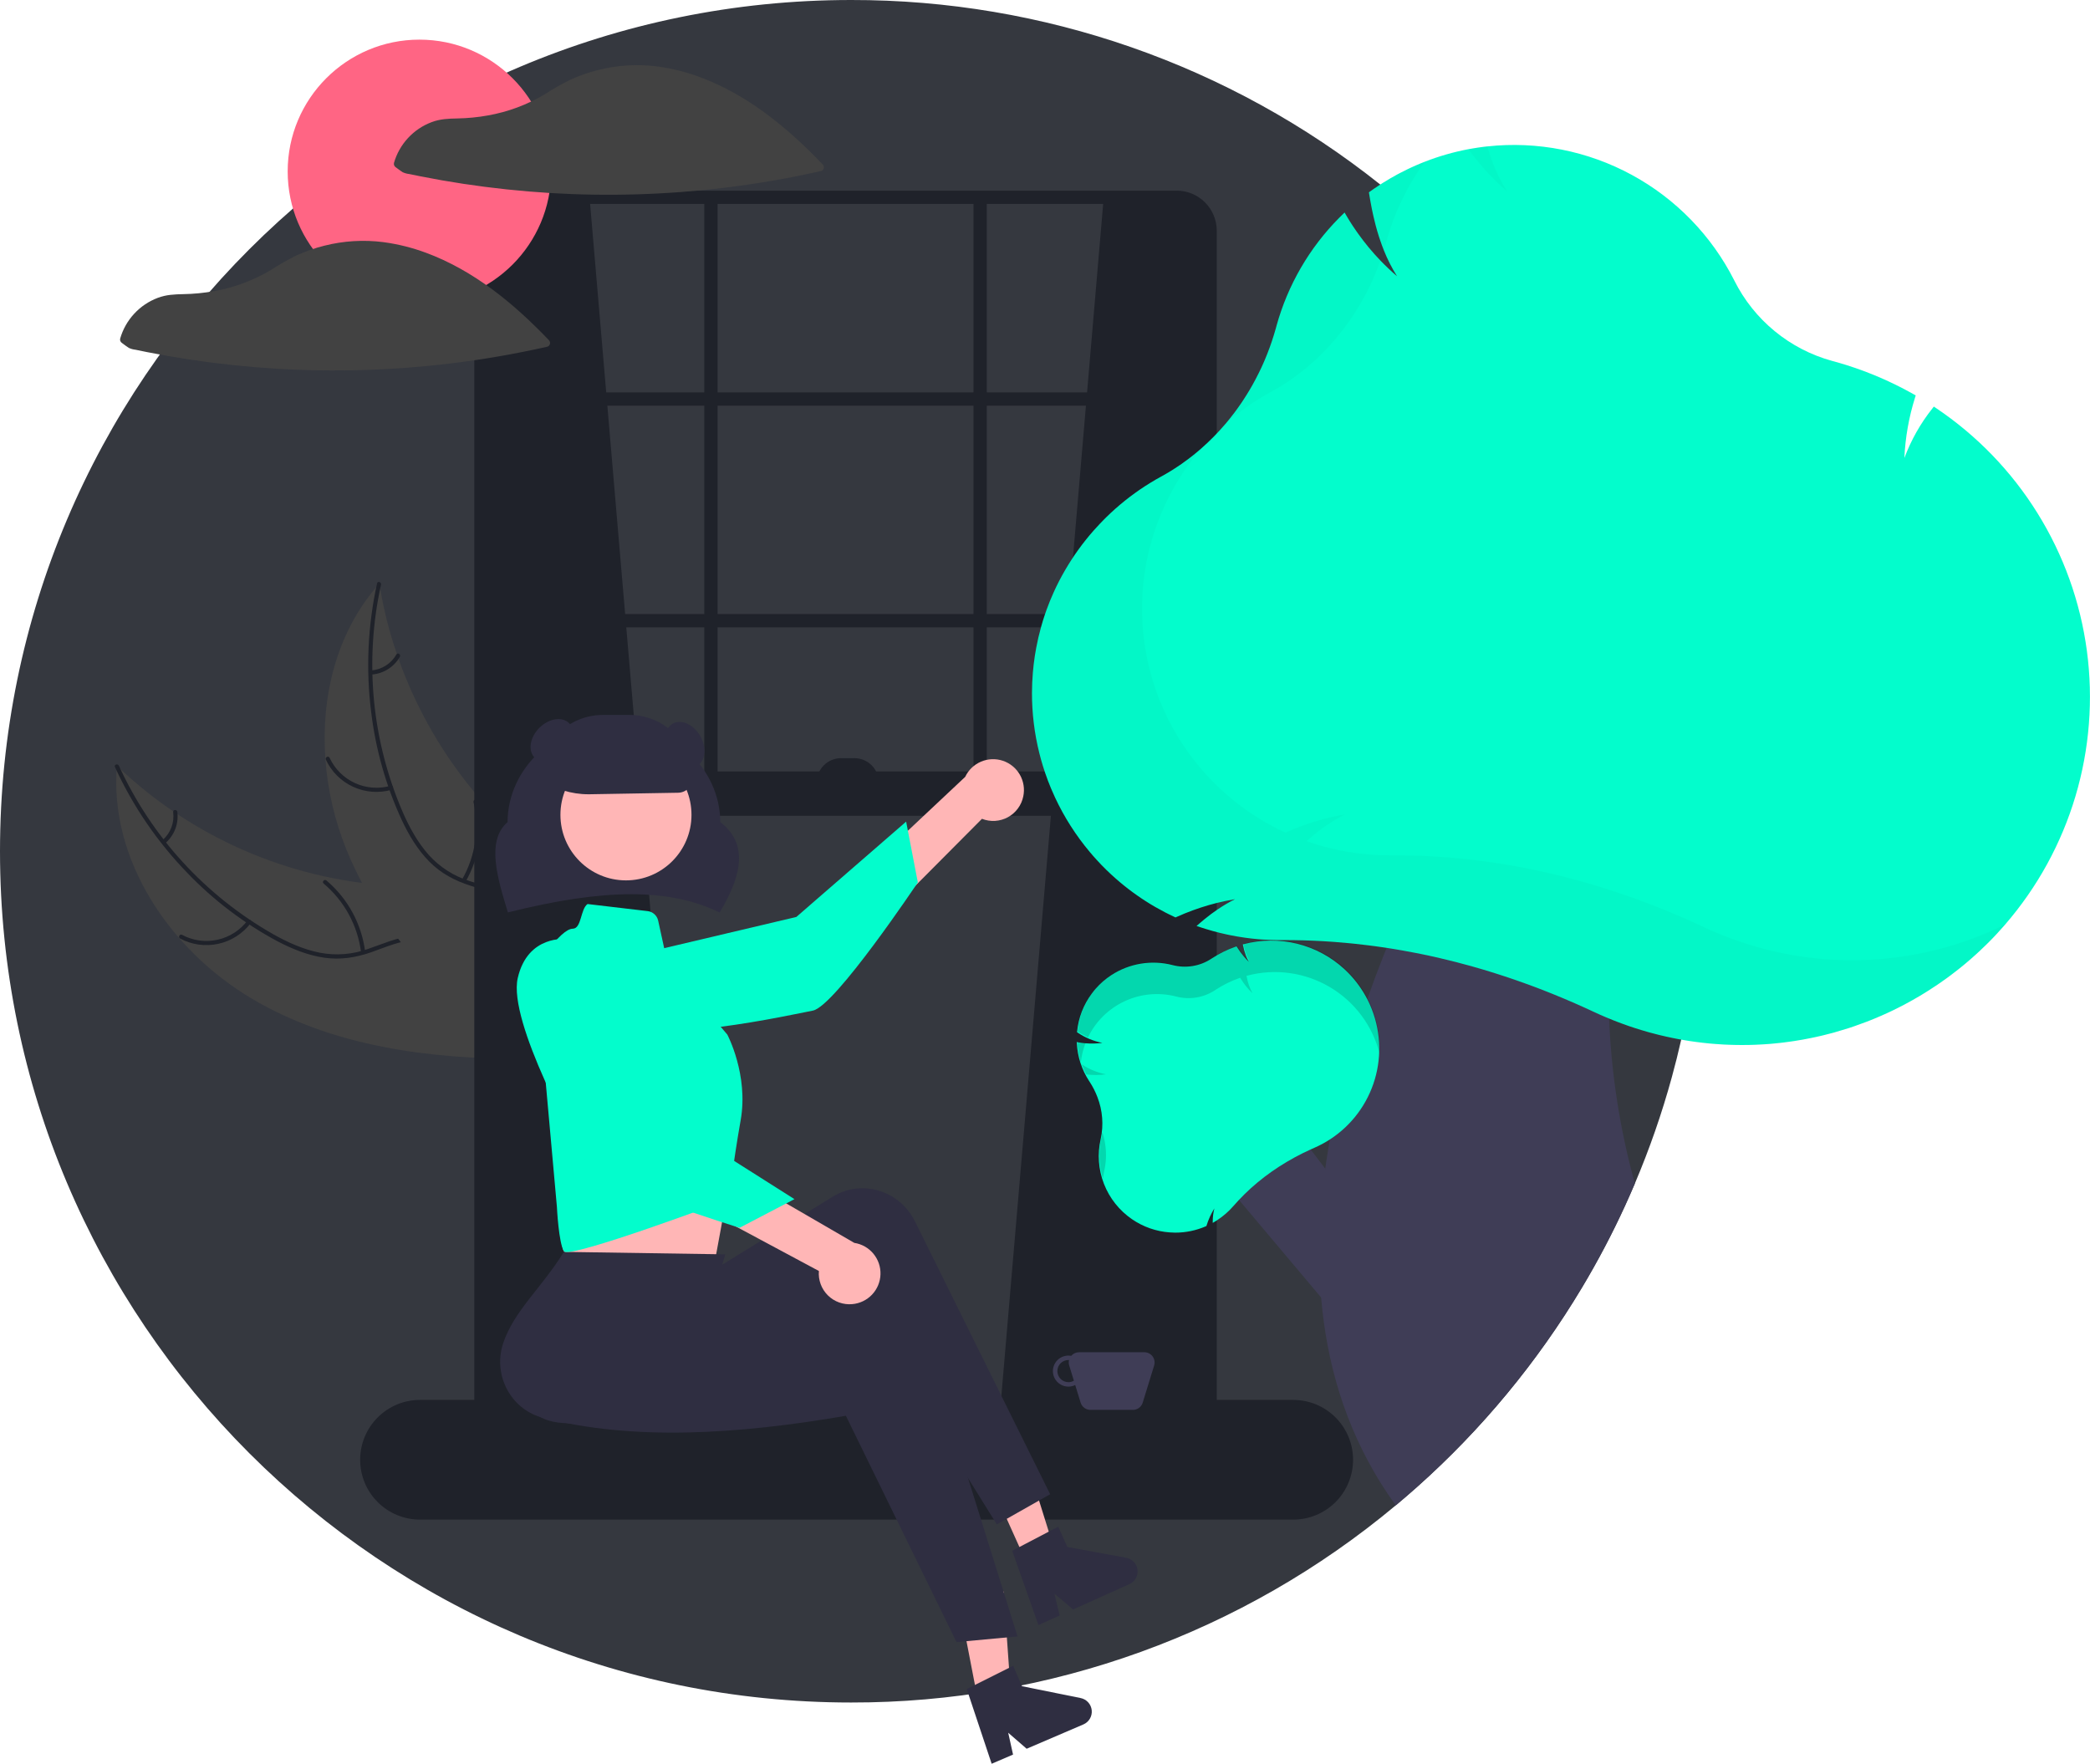 <svg width="237" height="200" viewBox="0 0 237 200" fill="none" xmlns="http://www.w3.org/2000/svg">
<g clip-path="url(#clip0_13_1784)">
<path d="M193.018 96.527C193.018 99.338 192.9 102.12 192.663 104.873C192.477 107.022 192.224 109.152 191.902 111.263C191.56 113.498 191.141 115.705 190.645 117.887V117.889C190.321 119.324 189.965 120.748 189.577 122.16C188.452 126.264 187.052 130.289 185.388 134.206C185.026 135.058 184.652 135.904 184.267 136.745C182.808 139.927 181.176 143.027 179.376 146.03C174.328 154.463 168.028 162.079 160.69 168.616C159.896 169.323 159.091 170.017 158.275 170.7C140.95 185.175 119.083 193.089 96.509 193.055C43.208 193.055 0 149.839 0 96.527C0 43.216 43.208 -1.44349e-05 96.509 -1.44349e-05C118.306 -0.034 139.467 7.345 156.518 20.927C157.317 21.56 158.106 22.208 158.885 22.87C162.687 26.095 166.236 29.608 169.499 33.377H169.501C184.7 50.901 193.052 73.329 193.018 96.527Z" fill="#35383F"/>
<path d="M28.489 113.201C19.296 107.728 12.357 97.5 13.258 86.838C21.663 94.884 32.642 99.697 44.254 100.426C48.733 100.69 53.743 100.518 57.04 103.562C59.092 105.456 60.047 108.308 60.203 111.096C60.36 113.884 59.802 116.657 59.246 119.394L59.437 120.064C48.739 120.104 37.683 118.674 28.489 113.201Z" fill="#424242"/>
<path d="M13.482 86.826C17.165 94.881 23.293 101.57 30.994 105.943C32.649 106.87 34.409 107.666 36.28 108.035C38.105 108.381 39.991 108.232 41.739 107.602C43.381 107.048 44.997 106.292 46.745 106.147C48.588 105.994 50.294 106.705 51.634 107.95C53.274 109.474 54.269 111.496 55.173 113.508C56.177 115.741 57.184 118.077 59.108 119.683C59.342 119.877 59.026 120.228 58.793 120.034C55.445 117.239 54.898 112.56 52.222 109.269C50.973 107.733 49.254 106.565 47.212 106.596C45.426 106.623 43.759 107.402 42.101 107.977C40.36 108.581 38.616 108.865 36.779 108.599C34.899 108.327 33.104 107.598 31.432 106.718C27.655 104.693 24.221 102.087 21.254 98.995C17.848 95.485 15.067 91.418 13.033 86.97C12.907 86.695 13.357 86.553 13.482 86.826H13.482Z" fill="#1F222A"/>
<path d="M28.431 104.681C27.522 105.873 26.219 106.704 24.754 107.024C23.289 107.345 21.758 107.134 20.435 106.429C20.167 106.286 20.378 105.864 20.645 106.007C21.877 106.666 23.303 106.862 24.666 106.561C26.03 106.26 27.241 105.481 28.081 104.365C28.263 104.123 28.613 104.44 28.431 104.681L28.431 104.681Z" fill="#1F222A"/>
<path d="M40.944 107.993C40.562 104.951 39.047 102.166 36.701 100.191C36.469 99.996 36.784 99.645 37.017 99.841C39.453 101.9 41.024 104.802 41.415 107.968C41.452 108.27 40.981 108.293 40.944 107.993V107.993Z" fill="#1F222A"/>
<path d="M18.433 95.263C18.88 94.875 19.225 94.382 19.435 93.828C19.645 93.273 19.714 92.676 19.636 92.088C19.596 91.787 20.067 91.764 20.107 92.063C20.191 92.713 20.113 93.373 19.883 93.985C19.652 94.598 19.274 95.145 18.783 95.579C18.74 95.623 18.682 95.65 18.62 95.653C18.558 95.657 18.498 95.636 18.45 95.596C18.404 95.554 18.376 95.496 18.373 95.433C18.37 95.371 18.391 95.31 18.433 95.263V95.263Z" fill="#1F222A"/>
<path d="M43.017 66.18C43.047 66.368 43.078 66.555 43.113 66.744C43.541 69.261 44.173 71.738 45.002 74.152C45.063 74.34 45.128 74.529 45.194 74.715C47.254 80.51 50.372 85.872 54.389 90.528C55.989 92.38 57.727 94.107 59.59 95.694C62.161 97.887 65.124 100.059 66.773 102.89C66.948 103.184 67.105 103.488 67.243 103.8L60.24 119.779C60.206 119.807 60.175 119.837 60.141 119.866L59.891 120.516C59.789 120.441 59.685 120.361 59.583 120.286C59.524 120.243 59.466 120.196 59.407 120.152C59.368 120.122 59.329 120.092 59.292 120.067C59.279 120.057 59.267 120.047 59.257 120.039C59.22 120.014 59.189 119.987 59.155 119.963C58.573 119.517 57.993 119.066 57.415 118.61C57.412 118.608 57.412 118.608 57.41 118.603C53.015 115.116 48.874 111.231 45.453 106.841C45.35 106.709 45.243 106.576 45.144 106.436C43.613 104.449 42.247 102.34 41.06 100.13C40.413 98.918 39.829 97.674 39.309 96.402C37.97 93.115 37.157 89.638 36.899 86.097C36.385 79.04 38.134 71.897 42.666 66.583C42.782 66.447 42.897 66.315 43.017 66.18Z" fill="#424242"/>
<path d="M43.204 66.305C41.296 74.954 42.162 83.985 45.679 92.114C46.443 93.851 47.369 95.546 48.64 96.968C49.889 98.343 51.484 99.359 53.259 99.91C54.904 100.457 56.65 100.825 58.133 101.762C59.696 102.75 60.63 104.345 60.95 106.146C61.343 108.351 60.919 110.564 60.431 112.715C59.888 115.102 59.286 117.574 59.856 120.015C59.925 120.311 59.462 120.401 59.393 120.105C58.401 115.858 60.782 111.792 60.626 107.553C60.553 105.575 59.884 103.607 58.235 102.402C56.793 101.348 54.993 100.966 53.323 100.427C51.569 99.861 50.006 99.037 48.699 97.718C47.361 96.369 46.367 94.706 45.562 92.996C43.766 89.106 42.592 84.957 42.084 80.701C41.478 75.848 41.706 70.926 42.758 66.15C42.824 65.854 43.269 66.011 43.204 66.305Z" fill="#1F222A"/>
<path d="M44.392 89.563C42.949 89.968 41.408 89.847 40.046 89.22C38.683 88.594 37.588 87.504 36.955 86.144C36.828 85.869 37.25 85.658 37.377 85.934C37.964 87.201 38.985 88.217 40.255 88.797C41.524 89.378 42.96 89.485 44.302 89.1C44.594 89.017 44.682 89.48 44.392 89.563H44.392Z" fill="#1F222A"/>
<path d="M52.389 99.743C53.915 97.084 54.382 93.947 53.698 90.959C53.63 90.663 54.093 90.573 54.161 90.869C54.867 93.98 54.374 97.243 52.78 100.006C52.628 100.269 52.238 100.004 52.389 99.743Z" fill="#1F222A"/>
<path d="M42.078 76.023C42.669 75.983 43.241 75.796 43.743 75.48C44.244 75.164 44.659 74.729 44.951 74.213C45.099 73.948 45.49 74.213 45.342 74.476C45.017 75.045 44.558 75.525 44.005 75.876C43.452 76.226 42.821 76.436 42.168 76.486C42.107 76.496 42.044 76.482 41.993 76.448C41.942 76.413 41.905 76.36 41.892 76.3C41.88 76.238 41.893 76.175 41.928 76.123C41.963 76.071 42.017 76.035 42.078 76.023V76.023Z" fill="#1F222A"/>
<path d="M66.853 22.372L78.665 160.676L55.04 162.453V24.132C57.855 22.269 61.896 21.977 66.853 22.372Z" fill="#1F222A"/>
<path d="M125.16 22.372L113.348 160.676L136.972 162.453V24.132C134.157 22.269 130.116 21.977 125.16 22.372Z" fill="#1F222A"/>
<path d="M133.435 168.169H58.326C57.122 168.167 55.967 167.688 55.116 166.836C54.264 165.985 53.785 164.83 53.784 163.625V26.162C53.785 24.957 54.264 23.802 55.116 22.95C55.967 22.099 57.122 21.619 58.326 21.618H133.435C134.639 21.619 135.794 22.099 136.646 22.95C137.497 23.802 137.976 24.957 137.978 26.162V163.625C137.976 164.83 137.497 165.985 136.646 166.836C135.794 167.688 134.639 168.167 133.435 168.169ZM58.326 23.126C57.522 23.127 56.75 23.447 56.181 24.016C55.612 24.585 55.292 25.357 55.291 26.162V163.625C55.292 164.43 55.612 165.201 56.181 165.77C56.75 166.34 57.522 166.66 58.326 166.661H133.435C134.239 166.66 135.011 166.34 135.58 165.77C136.149 165.201 136.469 164.43 136.47 163.625V26.162C136.469 25.357 136.149 24.585 135.58 24.016C135.011 23.447 134.239 23.127 133.435 23.126L58.326 23.126Z" fill="#1F222A"/>
<path d="M137.224 44.493H54.538V46.001H137.224V44.493Z" fill="#1F222A"/>
<path d="M137.224 69.63H54.538V71.139H137.224V69.63Z" fill="#1F222A"/>
<path d="M81.37 22.372H79.862V90.997H81.37V22.372Z" fill="#1F222A"/>
<path d="M111.899 22.372H110.391V90.997H111.899V22.372Z" fill="#1F222A"/>
<path d="M146.648 172.316H47.626C45.826 172.316 44.1 171.601 42.828 170.329C41.555 169.056 40.84 167.329 40.84 165.529C40.84 163.729 41.555 162.003 42.828 160.73C44.1 159.457 45.826 158.742 47.626 158.742H146.648C148.448 158.742 150.174 159.457 151.447 160.73C152.719 162.003 153.434 163.729 153.434 165.529C153.434 167.329 152.719 169.056 151.447 170.329C150.174 171.601 148.448 172.316 146.648 172.316Z" fill="#1F222A"/>
<path d="M137.224 87.478H55.04V92.505H137.224V87.478Z" fill="#1F222A"/>
<path d="M81.604 103.478L81.5 103.428C75.897 100.721 68.561 100.723 57.711 103.436L57.595 103.465L57.56 103.351C56.413 99.587 55.112 95.324 57.555 93.226C57.589 87.071 62.987 82.073 69.617 82.073C76.246 82.073 81.644 87.069 81.68 93.222C85.313 96.001 83.582 100.107 81.663 103.378L81.604 103.478Z" fill="#2F2E41"/>
<path d="M116.038 90.298C115.938 90.797 115.729 91.268 115.427 91.677C115.126 92.087 114.737 92.425 114.291 92.668C113.844 92.911 113.349 93.053 112.841 93.085C112.334 93.116 111.825 93.035 111.352 92.849L91.553 112.749L89.787 106.57L109.451 88.09C109.817 87.316 110.454 86.703 111.242 86.367C112.03 86.031 112.913 85.996 113.725 86.268C114.537 86.54 115.221 87.1 115.648 87.843C116.074 88.586 116.213 89.46 116.038 90.298L116.038 90.298Z" fill="#FFB6B6"/>
<path d="M67.106 109.456C67.106 109.456 65.31 113.527 69.742 116.038C74.174 118.549 89.665 115.08 92.179 114.596C94.692 114.111 104.08 100.06 104.08 100.06L102.753 93.168L90.302 103.978L67.106 109.456Z" fill="#03FDCC"/>
<path d="M63.837 131.971L64.088 136.747C64.088 136.747 63.346 140.978 63.956 141.891C64.562 142.799 81.084 142.914 81.084 142.914C81.084 142.914 82.176 137.028 83.116 131.875L63.837 131.971Z" fill="#FFB6B6"/>
<path d="M111.341 195.121L114.795 194.423L113.806 180.469L108.708 181.499L111.341 195.121Z" fill="#FFB6B6"/>
<path d="M116.289 176.961L119.5 175.517L115.334 162.165L110.594 164.297L116.289 176.961Z" fill="#FFB6B6"/>
<path d="M119.086 169.438L113.039 172.862L98.128 148.896C87.659 155.95 77.423 159.328 67.104 161.13C63.615 161.752 60.058 161.437 59.388 157.885C59.357 157.719 59.332 157.552 59.313 157.384C58.901 153.505 63.726 148.532 64.339 143.786L77.544 142.993L79.172 145.081L94.443 135.69C97.514 133.802 101.553 134.823 103.465 137.972C103.566 138.138 103.66 138.308 103.746 138.483L119.086 169.438Z" fill="#2F2E41"/>
<path d="M115.385 185.561L108.466 186.204L95.922 160.543C83.483 162.683 71.747 163.368 61.596 160.78C58.16 159.916 56.059 156.366 56.904 152.852C56.944 152.688 56.989 152.525 57.041 152.365C58.256 148.657 61.436 146.034 63.941 141.957L82.242 142.235L80.198 149.289L97.976 146.988C101.551 146.525 104.816 149.114 105.269 152.769C105.293 152.962 105.308 153.156 105.316 153.351L115.385 185.561Z" fill="#2F2E41"/>
<path d="M70.982 99.83C75.087 99.83 78.413 96.502 78.413 92.397C78.413 88.292 75.087 84.965 70.982 84.965C66.878 84.965 63.551 88.292 63.551 92.397C63.551 96.502 66.878 99.83 70.982 99.83Z" fill="#FFB6B6"/>
<path d="M66.626 102.513L73.439 103.315C73.727 103.348 73.996 103.471 74.211 103.665C74.425 103.86 74.574 104.116 74.635 104.399L75.719 109.358L82.474 117.314C82.474 117.314 84.899 121.863 83.99 127.019C83.08 132.174 82.68 136.005 82.68 136.005C82.68 136.005 64.561 142.8 63.955 141.89C63.348 140.98 63.151 136.848 63.151 136.848L60.726 109.858C60.726 109.858 63.455 105.309 64.971 105.309C65.949 105.276 65.823 103.074 66.626 102.513Z" fill="#03FDCC"/>
<path d="M82.865 137.664C83.821 137.664 84.595 136.734 84.595 135.587C84.595 134.441 83.821 133.511 82.865 133.511C81.909 133.511 81.135 134.441 81.135 135.587C81.135 136.734 81.909 137.664 82.865 137.664Z" fill="#03FDCC"/>
<path d="M109.626 191.528L114.893 188.889L115.885 191.205L122.544 192.551C122.873 192.617 123.172 192.787 123.398 193.036C123.623 193.284 123.764 193.598 123.798 193.932C123.833 194.266 123.759 194.602 123.589 194.891C123.419 195.181 123.161 195.408 122.853 195.54L116.419 198.299L114.328 196.483L114.876 198.96L112.451 200L109.626 191.528Z" fill="#2F2E41"/>
<path d="M114.781 175.85L120 173.118L121.033 175.417L127.715 176.646C128.045 176.706 128.347 176.871 128.577 177.115C128.807 177.36 128.953 177.671 128.993 178.005C129.033 178.338 128.966 178.675 128.801 178.967C128.636 179.26 128.382 179.492 128.076 179.629L121.691 182.5L119.569 180.722L120.161 183.189L117.754 184.271L114.781 175.85Z" fill="#2F2E41"/>
<path d="M66.737 90.066C64.773 90.069 62.857 89.464 61.251 88.335L61.198 88.297V88.232C61.2 86.333 61.955 84.512 63.298 83.168C64.641 81.826 66.462 81.07 68.361 81.068H71.376C73.275 81.07 75.096 81.826 76.439 83.168C77.782 84.512 78.537 86.333 78.539 88.232C78.537 88.667 78.366 89.084 78.061 89.394C77.756 89.704 77.343 89.882 76.908 89.892L66.906 90.064C66.85 90.065 66.793 90.066 66.737 90.066Z" fill="#2F2E41"/>
<path d="M79.042 86.856C80.004 86.301 80.165 84.778 79.401 83.456C78.638 82.133 77.239 81.511 76.278 82.067C75.316 82.622 75.155 84.144 75.918 85.467C76.682 86.79 78.08 87.412 79.042 86.856Z" fill="#2F2E41"/>
<path d="M64.002 85.381C65.082 84.301 65.321 82.789 64.535 82.003C63.75 81.218 62.238 81.457 61.158 82.537C60.079 83.617 59.84 85.129 60.625 85.914C61.411 86.7 62.922 86.461 64.002 85.381Z" fill="#2F2E41"/>
<path d="M129.769 153.338H122.352C122.184 153.337 122.019 153.374 121.867 153.444C121.715 153.514 121.58 153.617 121.472 153.744C121.199 153.694 120.917 153.709 120.651 153.789C120.384 153.869 120.14 154.01 119.939 154.203C119.738 154.395 119.585 154.632 119.494 154.895C119.402 155.157 119.374 155.438 119.412 155.714C119.449 155.989 119.552 156.252 119.711 156.48C119.87 156.709 120.081 156.896 120.326 157.027C120.572 157.158 120.845 157.229 121.123 157.234C121.401 157.239 121.676 157.178 121.926 157.056L122.541 159.055C122.614 159.292 122.761 159.499 122.961 159.647C123.16 159.794 123.401 159.873 123.649 159.873H128.472C128.719 159.873 128.961 159.794 129.16 159.647C129.359 159.499 129.506 159.292 129.579 159.055L130.877 154.838C130.93 154.664 130.942 154.481 130.911 154.302C130.881 154.123 130.809 153.954 130.701 153.808C130.593 153.662 130.453 153.544 130.291 153.462C130.129 153.38 129.95 153.338 129.769 153.338ZM121.159 156.731C120.826 156.731 120.507 156.599 120.271 156.363C120.035 156.127 119.903 155.808 119.903 155.474C119.903 155.141 120.035 154.821 120.271 154.586C120.507 154.35 120.826 154.218 121.159 154.218C121.182 154.218 121.204 154.223 121.226 154.224C121.176 154.427 121.183 154.639 121.244 154.838L121.775 156.563C121.588 156.672 121.376 156.73 121.159 156.731Z" fill="#3F3D56"/>
<path d="M96.648 147.881C96.141 147.928 95.631 147.863 95.152 147.691C94.673 147.519 94.238 147.245 93.877 146.886C93.516 146.528 93.237 146.095 93.062 145.617C92.886 145.14 92.817 144.63 92.86 144.123L68.12 130.862L73.531 127.397L96.873 140.935C97.719 141.064 98.49 141.499 99.037 142.157C99.585 142.815 99.872 143.652 99.844 144.508C99.817 145.364 99.476 146.18 98.887 146.802C98.298 147.424 97.501 147.808 96.648 147.881Z" fill="#FFB6B6"/>
<path d="M64.259 106.493C64.259 106.493 59.844 105.941 58.711 110.908C57.578 115.875 65.345 129.722 66.531 131.991C67.716 134.261 83.868 139.224 83.868 139.224L90.087 135.975L76.161 127.147L64.259 106.493Z" fill="#03FDCC"/>
<path d="M95.378 85.97H96.886C97.619 85.97 98.322 86.261 98.841 86.779C99.359 87.298 99.65 88.001 99.65 88.735H92.613C92.613 88.001 92.905 87.298 93.423 86.779C93.942 86.261 94.645 85.97 95.378 85.97Z" fill="#1F222A"/>
<path d="M47.561 34.379C55.812 34.379 62.5 27.689 62.5 19.437C62.5 11.185 55.812 4.495 47.561 4.495C39.31 4.495 32.622 11.185 32.622 19.437C32.622 27.689 39.31 34.379 47.561 34.379Z" fill="#FF6584"/>
<path d="M93.302 18.658C89.348 14.51 84.756 10.726 79.32 8.726C77.806 8.167 76.236 7.772 74.638 7.549C74.625 7.547 74.613 7.55 74.6 7.549C74.574 7.542 74.547 7.537 74.521 7.533C72.285 7.248 70.015 7.385 67.83 7.937C66.761 8.206 65.719 8.569 64.715 9.023C63.707 9.514 62.731 10.068 61.791 10.68C59.803 11.87 57.614 12.687 55.332 13.09C54.186 13.296 53.026 13.41 51.862 13.431C50.852 13.451 49.9 13.486 48.944 13.851C47.922 14.235 47.004 14.853 46.263 15.655C45.522 16.458 44.979 17.422 44.677 18.471C44.654 18.565 44.661 18.663 44.697 18.753C44.733 18.842 44.797 18.917 44.879 18.968C45.138 19.153 45.39 19.363 45.662 19.529C45.904 19.639 46.162 19.71 46.427 19.737C46.859 19.828 47.292 19.917 47.725 20.003C49.322 20.319 50.925 20.599 52.535 20.843C55.793 21.336 59.068 21.684 62.361 21.886C68.957 22.285 75.576 22.086 82.136 21.291C85.823 20.844 89.485 20.211 93.108 19.393C93.181 19.372 93.248 19.331 93.301 19.277C93.354 19.222 93.392 19.154 93.412 19.081C93.432 19.007 93.432 18.929 93.412 18.855C93.393 18.781 93.355 18.713 93.302 18.658Z" fill="#424242"/>
<path d="M48.27 28.649C46.756 28.089 45.186 27.695 43.587 27.472C43.575 27.47 43.562 27.473 43.55 27.472C43.524 27.465 43.497 27.46 43.471 27.456C41.235 27.171 38.965 27.308 36.78 27.86C35.711 28.128 34.668 28.492 33.664 28.946C32.657 29.437 31.681 29.991 30.741 30.603C28.753 31.793 26.564 32.61 24.282 33.013C23.136 33.219 21.976 33.333 20.812 33.353C19.802 33.374 18.85 33.409 17.893 33.774C16.871 34.158 15.953 34.776 15.213 35.578C14.472 36.38 13.929 37.345 13.627 38.394C13.604 38.488 13.611 38.586 13.647 38.675C13.683 38.764 13.747 38.84 13.829 38.891C14.088 39.076 14.34 39.286 14.612 39.451C14.854 39.562 15.112 39.633 15.377 39.66C15.809 39.751 16.242 39.84 16.675 39.926C18.272 40.242 19.875 40.522 21.485 40.766C24.742 41.259 28.017 41.607 31.31 41.808C37.907 42.208 44.525 42.009 51.086 41.214C54.773 40.767 58.435 40.134 62.057 39.316C62.131 39.294 62.197 39.254 62.251 39.2C62.304 39.145 62.342 39.077 62.362 39.003C62.381 38.929 62.381 38.852 62.362 38.778C62.343 38.704 62.305 38.636 62.251 38.581C58.298 34.433 53.706 30.649 48.27 28.649Z" fill="#424242"/>
<path d="M156.003 140.04L144.515 124.945L135.45 130.071L154.659 152.886L156.003 140.04Z" fill="#3F3D56"/>
<path d="M182.467 115.501C182.722 121.827 183.702 128.103 185.388 134.206C185.026 135.058 184.652 135.904 184.267 136.745C182.808 139.927 181.176 143.027 179.376 146.03C174.328 154.463 168.028 162.079 160.69 168.616C159.896 169.323 159.091 170.017 158.275 170.7C153.623 164.285 151.112 157.206 150.119 149.922C149.993 148.996 149.89 148.061 149.812 147.131V147.126C149.622 144.866 149.561 142.596 149.629 140.329C149.632 140.148 149.637 139.965 149.644 139.781C149.732 137.358 149.951 134.93 150.28 132.524V132.521C150.318 132.245 150.355 131.968 150.398 131.692C150.519 130.862 150.654 130.033 150.803 129.208C151.666 124.453 152.87 119.766 154.407 115.184V115.182C154.449 115.049 154.492 114.918 154.54 114.787C154.706 114.289 154.874 113.797 155.048 113.304C155.058 113.265 155.072 113.228 155.088 113.191C155.311 112.547 155.54 111.909 155.774 111.275C155.837 111.099 155.902 110.924 155.97 110.748C156.234 110.041 156.503 109.34 156.777 108.649C156.862 108.427 156.95 108.206 157.038 107.987C157.106 107.819 157.171 107.651 157.242 107.485V107.482C157.641 106.494 158.046 105.526 158.456 104.576C159.604 101.907 160.785 99.395 161.936 97.08L161.939 97.078C166.717 87.493 171.06 81.269 171.06 81.269L187.368 86.548C185.423 89.999 183.917 95.09 183.093 101.095C182.458 105.868 182.248 110.688 182.467 115.499L182.467 115.501Z" fill="#3F3D56"/>
<path d="M155.362 113.965C155.266 113.741 155.158 113.523 155.048 113.304C154.474 112.194 153.736 111.177 152.859 110.288C152.728 110.154 152.592 110.021 152.451 109.895C150.938 108.501 149.097 107.51 147.099 107.016C145.101 106.521 143.011 106.538 141.021 107.065L141.011 107.07L140.936 107.09L140.953 107.176C141.029 107.574 141.138 107.965 141.28 108.344C141.318 108.447 141.36 108.546 141.403 108.644C141.421 108.689 141.443 108.729 141.464 108.774C141.464 108.774 141.461 108.777 141.466 108.777C141.466 108.779 141.469 108.782 141.469 108.784C141.516 108.877 141.562 108.973 141.612 109.063C141.509 108.965 141.411 108.865 141.315 108.762C141.222 108.666 141.137 108.566 141.051 108.465C140.758 108.123 140.494 107.759 140.26 107.374L140.219 107.306L140.149 107.334C139.201 107.663 138.296 108.106 137.455 108.654L137.364 108.714C136.722 109.136 135.999 109.418 135.24 109.541C134.482 109.665 133.707 109.628 132.964 109.433C131.792 109.131 130.571 109.076 129.378 109.271C128.184 109.466 127.044 109.907 126.03 110.567C125.358 111.005 124.751 111.534 124.225 112.14C124.18 112.193 124.135 112.248 124.089 112.301C123.994 112.417 123.903 112.535 123.815 112.655C122.871 113.918 122.291 115.417 122.139 116.987L122.134 117.044L122.182 117.077C123.032 117.66 123.994 118.061 125.007 118.254C124.371 118.342 123.726 118.358 123.087 118.301H123.084C122.794 118.277 122.505 118.237 122.22 118.181L122.167 118.171H122.164L122.099 118.158L122.109 118.279C122.184 119.815 122.667 121.303 123.509 122.59L123.534 122.625C123.543 122.638 123.552 122.651 123.559 122.665C123.916 123.211 124.212 123.793 124.444 124.402C125.031 125.916 125.161 127.569 124.816 129.156C124.425 130.853 124.555 132.628 125.188 134.25C125.821 135.872 126.928 137.266 128.364 138.25C129.626 139.119 131.097 139.635 132.624 139.746C132.833 139.764 133.044 139.774 133.255 139.774C134.464 139.777 135.66 139.528 136.766 139.042L136.806 139.027L136.816 138.982C137.029 138.295 137.328 137.638 137.706 137.026C137.582 137.508 137.52 138.004 137.52 138.502V138.668L137.663 138.585C137.787 138.512 137.912 138.434 138.025 138.361C138.704 137.918 139.319 137.383 139.852 136.772C140.061 136.531 140.272 136.297 140.493 136.063L140.496 136.061C140.926 135.603 141.381 135.156 141.853 134.729C142.858 133.826 143.934 133.004 145.07 132.273C146.205 131.544 147.392 130.898 148.621 130.342H148.624C148.762 130.277 148.903 130.214 149.041 130.154C149.653 129.887 150.242 129.571 150.803 129.208C150.823 129.196 150.84 129.186 150.858 129.173C153.288 127.582 155.074 125.18 155.898 122.395C156.723 119.61 156.533 116.623 155.362 113.965L155.362 113.965Z" fill="#03FDCC"/>
<path opacity="0.15" d="M125.23 132.725C125.161 133.03 125.109 133.339 125.074 133.651C124.606 132.172 124.538 130.595 124.878 129.082C124.93 128.85 124.969 128.616 125 128.38C125.464 129.782 125.544 131.282 125.23 132.725Z" fill="black"/>
<path opacity="0.15" d="M125.42 121.821C124.676 121.924 123.921 121.928 123.175 121.831C122.98 121.463 122.811 121.081 122.671 120.689C123.501 121.249 124.436 121.634 125.42 121.821Z" fill="black"/>
<path opacity="0.15" d="M123.116 118.221C122.841 118.923 122.658 119.659 122.572 120.409C122.343 119.695 122.207 118.954 122.169 118.205L122.163 118.084L122.282 118.107C122.558 118.159 122.836 118.197 123.116 118.221Z" fill="black"/>
<path opacity="0.15" d="M126.094 110.492C127.107 109.832 128.247 109.39 129.44 109.194C130.633 108.999 131.854 109.054 133.025 109.357C133.768 109.553 134.544 109.591 135.303 109.467C136.061 109.344 136.785 109.061 137.428 108.639L137.518 108.579C138.359 108.03 139.263 107.586 140.211 107.256L140.284 107.231L140.323 107.297C140.698 107.917 141.152 108.485 141.674 108.987C141.357 108.396 141.135 107.759 141.016 107.099L140.999 107.012L141.085 106.99C142.951 106.496 144.907 106.45 146.794 106.856C148.681 107.262 150.446 108.109 151.943 109.327C153.441 110.545 154.629 112.1 155.412 113.865C156.194 115.63 156.548 117.555 156.445 119.483C156.049 117.911 155.345 116.434 154.375 115.136C153.404 113.838 152.185 112.746 150.789 111.923C149.393 111.1 147.848 110.562 146.242 110.34C144.637 110.119 143.004 110.218 141.437 110.633L141.351 110.655L141.368 110.742C141.487 111.402 141.709 112.04 142.026 112.63C141.504 112.128 141.05 111.56 140.675 110.94L140.636 110.874L140.563 110.899C139.615 111.229 138.711 111.673 137.871 112.222L137.78 112.282C137.138 112.704 136.413 112.987 135.655 113.11C134.896 113.234 134.12 113.196 133.377 113C131.431 112.495 129.371 112.681 127.547 113.525C125.723 114.37 124.248 115.821 123.374 117.632C122.985 117.445 122.608 117.234 122.245 117.001L122.196 116.97L122.201 116.912C122.326 115.618 122.741 114.369 123.415 113.257C124.089 112.146 125.005 111.201 126.094 110.492Z" fill="black"/>
<path d="M219.528 46.263L219.289 46.104L219.115 46.331C217.773 48.021 216.706 49.912 215.951 51.934C216.055 49.604 216.463 47.298 217.163 45.074L217.238 44.84L217.022 44.717C214.21 43.124 211.214 41.882 208.1 41.017L207.761 40.926C205.374 40.271 203.153 39.12 201.241 37.549C199.329 35.978 197.77 34.021 196.665 31.806C194.097 26.724 190.04 22.545 185.037 19.828C180.033 17.111 174.32 15.986 168.659 16.601H168.657C168.597 16.606 168.534 16.613 168.473 16.621C168.37 16.631 168.27 16.643 168.169 16.656C167.963 16.684 167.762 16.711 167.561 16.741C167.39 16.767 167.217 16.794 167.046 16.824C166.955 16.837 166.867 16.852 166.779 16.87C166.691 16.885 166.601 16.9 166.513 16.917H166.511C164.823 17.237 163.169 17.712 161.569 18.338H161.567V18.34L161.162 18.498C160.745 18.669 160.331 18.851 159.921 19.041C159.828 19.084 159.737 19.13 159.644 19.172C159.619 19.185 159.592 19.197 159.566 19.212C159.303 19.338 159.041 19.469 158.782 19.607C158.745 19.625 158.707 19.645 158.669 19.665L158.428 19.793C157.898 20.08 157.377 20.384 156.865 20.706C156.822 20.731 156.782 20.756 156.739 20.784C156.694 20.814 156.646 20.844 156.601 20.874C156.573 20.889 156.545 20.909 156.518 20.927C156.44 20.975 156.365 21.025 156.289 21.078C156.138 21.176 155.988 21.276 155.839 21.379C155.686 21.482 155.535 21.59 155.384 21.698L155.234 21.807L155.261 21.993C155.286 22.146 155.309 22.299 155.337 22.45C155.362 22.601 155.387 22.749 155.415 22.898C155.457 23.146 155.505 23.393 155.553 23.632C155.585 23.79 155.616 23.946 155.651 24.099C155.683 24.258 155.719 24.416 155.756 24.574C155.829 24.901 155.907 25.218 155.99 25.529C156.03 25.685 156.073 25.841 156.118 25.994C156.143 26.087 156.169 26.18 156.196 26.271C156.216 26.334 156.236 26.397 156.256 26.459C156.262 26.48 156.267 26.502 156.274 26.525C156.28 26.546 156.286 26.567 156.294 26.588C156.322 26.681 156.349 26.771 156.377 26.859C156.392 26.907 156.407 26.955 156.425 27C156.46 27.108 156.498 27.219 156.535 27.324C156.576 27.445 156.618 27.566 156.661 27.684C156.671 27.714 156.681 27.741 156.691 27.772C156.699 27.794 156.706 27.817 156.716 27.84C156.726 27.865 156.737 27.892 156.747 27.918C156.789 28.031 156.832 28.146 156.877 28.259C156.892 28.3 156.907 28.342 156.925 28.383C157.332 29.407 157.833 30.391 158.42 31.324C157.769 30.766 157.143 30.174 156.54 29.549C155.61 28.582 154.754 27.548 153.977 26.454C153.914 26.369 153.851 26.281 153.794 26.193C153.675 26.025 153.56 25.856 153.447 25.685C153.326 25.509 153.21 25.326 153.097 25.145C153.022 25.024 152.947 24.901 152.874 24.78C152.801 24.665 152.733 24.552 152.668 24.436L152.472 24.099H152.469V24.102L152.193 24.373C152.082 24.481 151.971 24.589 151.863 24.697C148.485 28.097 146.039 32.308 144.758 36.927L144.721 37.065L144.683 37.208C144.61 37.465 144.537 37.714 144.459 37.967V37.97C144.384 38.221 144.303 38.473 144.218 38.719C144.14 38.953 144.06 39.184 143.974 39.415C143.947 39.493 143.916 39.571 143.884 39.649C143.831 39.8 143.773 39.948 143.715 40.099C143.688 40.167 143.66 40.237 143.632 40.305C143.565 40.471 143.497 40.637 143.429 40.8C143.419 40.825 143.406 40.853 143.394 40.878C143.374 40.929 143.351 40.979 143.331 41.027C143.278 41.147 143.223 41.27 143.17 41.391C143.132 41.469 143.097 41.55 143.062 41.627C143.047 41.663 143.029 41.698 143.014 41.733C142.921 41.934 142.826 42.133 142.725 42.329C142.612 42.56 142.496 42.791 142.373 43.017C142.265 43.229 142.152 43.435 142.034 43.641C141.83 44.005 141.617 44.367 141.396 44.719C141.31 44.855 141.225 44.991 141.137 45.127C141.117 45.159 141.097 45.192 141.076 45.222C141.004 45.34 140.928 45.453 140.85 45.569C140.797 45.647 140.745 45.725 140.692 45.8C140.604 45.936 140.511 46.067 140.415 46.195C140.39 46.235 140.363 46.273 140.335 46.31C140.194 46.507 140.054 46.698 139.91 46.889C139.905 46.891 139.905 46.894 139.903 46.896C139.898 46.896 139.898 46.899 139.895 46.901C139.832 46.984 139.77 47.067 139.704 47.148C139.619 47.266 139.526 47.381 139.433 47.495C139.282 47.685 139.124 47.879 138.963 48.068C138.958 48.073 138.955 48.078 138.95 48.08C138.118 49.059 137.215 49.976 136.251 50.825C136.233 50.84 136.221 50.855 136.203 50.868C136.068 50.986 135.932 51.104 135.791 51.22C135.733 51.268 135.675 51.315 135.618 51.363C135.522 51.444 135.424 51.524 135.329 51.597C135.317 51.608 135.305 51.618 135.291 51.627C135.206 51.697 135.123 51.763 135.037 51.828C134.934 51.911 134.831 51.989 134.725 52.067C134.228 52.444 133.717 52.8 133.192 53.135C133.114 53.188 133.032 53.241 132.951 53.291C132.903 53.321 132.856 53.352 132.81 53.377C132.619 53.495 132.428 53.61 132.237 53.721C132.046 53.834 131.85 53.942 131.657 54.048C131.242 54.274 130.832 54.51 130.433 54.757C130.232 54.882 130.031 55.008 129.832 55.136C129.043 55.649 128.283 56.198 127.553 56.783C126.822 57.368 126.122 57.99 125.454 58.645C125.371 58.726 125.288 58.809 125.205 58.894C125.039 59.058 124.879 59.224 124.725 59.389C124.479 59.643 124.243 59.905 124.009 60.169C122.776 61.567 121.685 63.085 120.752 64.698C120.283 65.504 119.857 66.334 119.475 67.184C119.186 67.82 118.922 68.472 118.683 69.13C118.525 69.57 118.377 70.014 118.239 70.462C118.171 70.686 118.105 70.912 118.043 71.139C117.829 71.905 117.65 72.68 117.505 73.456C117.387 74.08 117.291 74.704 117.218 75.329C117.18 75.643 117.15 75.957 117.123 76.269C117.058 77.035 117.025 77.802 117.023 78.57C117.019 80.873 117.299 83.167 117.857 85.401C117.98 85.894 118.116 86.384 118.266 86.872C118.342 87.116 118.422 87.357 118.502 87.599C118.706 88.202 118.931 88.799 119.178 89.391C119.327 89.745 119.483 90.097 119.646 90.447C120.684 92.668 122.009 94.743 123.587 96.62C123.846 96.93 124.113 97.234 124.388 97.533C124.391 97.533 124.388 97.535 124.388 97.535C125.072 98.281 125.796 98.99 126.557 99.657H126.56C126.864 99.926 127.173 100.186 127.487 100.439C127.49 100.436 127.49 100.439 127.49 100.439C127.806 100.695 128.126 100.941 128.452 101.18C128.616 101.298 128.782 101.417 128.95 101.535C129.279 101.768 129.615 101.994 129.958 102.211H129.96C130.302 102.432 130.649 102.643 131.001 102.844C131.707 103.249 132.431 103.629 133.175 103.973L133.3 104.031L133.429 103.973C134.621 103.436 135.851 102.985 137.108 102.623C137.384 102.543 137.663 102.47 137.94 102.399C138.639 102.226 139.342 102.08 140.051 101.962C139.361 102.308 138.694 102.701 138.056 103.136C137.56 103.47 137.073 103.835 136.583 104.237C136.419 104.37 136.256 104.508 136.093 104.649L135.686 105.001L136.196 105.17C136.382 105.23 136.568 105.29 136.754 105.346C137.007 105.426 137.259 105.499 137.505 105.567C138.043 105.718 138.584 105.851 139.129 105.966C139.262 105.994 139.393 106.022 139.526 106.049C139.785 106.1 140.046 106.15 140.307 106.195C140.318 106.198 140.329 106.2 140.34 106.2C140.612 106.245 140.885 106.288 141.157 106.326C141.662 106.399 142.167 106.457 142.672 106.499C142.728 106.507 142.783 106.509 142.841 106.512C142.964 106.522 143.085 106.532 143.208 106.54C143.479 106.557 143.753 106.57 144.027 106.58C144.047 106.58 144.065 106.582 144.085 106.582C144.223 106.587 144.361 106.592 144.5 106.595C144.5 106.595 144.5 106.597 144.502 106.595C144.64 106.597 144.778 106.6 144.917 106.6H145.681C145.824 106.6 145.967 106.602 146.113 106.602C146.314 106.602 146.518 106.605 146.719 106.607C146.772 106.607 146.827 106.61 146.882 106.61C147.204 106.615 147.525 106.622 147.847 106.63C147.867 106.63 147.887 106.633 147.907 106.633C148.229 106.643 148.551 106.653 148.873 106.668C148.943 106.67 149.013 106.673 149.086 106.678C149.395 106.69 149.704 106.705 150.014 106.723C150.102 106.728 150.192 106.736 150.283 106.741C150.516 106.753 150.752 106.768 150.986 106.786C151.124 106.793 151.26 106.803 151.398 106.816C151.956 106.859 152.512 106.907 153.07 106.962C153.256 106.977 153.442 106.997 153.628 107.017C154.125 107.07 154.625 107.128 155.126 107.191C155.349 107.216 155.573 107.246 155.797 107.276C155.822 107.279 155.847 107.281 155.872 107.286C156.148 107.324 156.422 107.362 156.699 107.402C156.88 107.427 157.061 107.455 157.242 107.482C157.428 107.51 157.614 107.537 157.8 107.57C157.9 107.585 158.001 107.603 158.104 107.62C158.345 107.658 158.589 107.698 158.833 107.744C158.855 107.746 158.876 107.749 158.898 107.754C159.416 107.844 159.936 107.94 160.454 108.043C160.758 108.101 161.059 108.161 161.361 108.224C161.597 108.271 161.833 108.322 162.07 108.372C162.11 108.38 162.15 108.39 162.19 108.4C162.199 108.402 162.209 108.404 162.218 108.405C162.575 108.483 162.934 108.563 163.291 108.649C164.53 108.935 165.768 109.254 167.003 109.604C167.287 109.682 167.571 109.765 167.855 109.848C167.976 109.883 168.094 109.918 168.212 109.953C168.458 110.026 168.702 110.099 168.948 110.177C169.165 110.242 169.383 110.31 169.599 110.381C169.735 110.423 169.871 110.466 170.007 110.511C170.218 110.577 170.429 110.644 170.637 110.717C170.816 110.773 170.992 110.83 171.168 110.893C171.419 110.976 171.673 111.062 171.924 111.152C171.997 111.177 172.072 111.202 172.145 111.23C172.452 111.336 172.759 111.444 173.065 111.557C173.364 111.665 173.663 111.776 173.96 111.886C174.166 111.964 174.372 112.04 174.576 112.12C174.804 112.208 175.033 112.296 175.259 112.386C175.586 112.515 175.915 112.645 176.242 112.779C176.543 112.899 176.843 113.022 177.144 113.151C177.199 113.173 177.257 113.196 177.313 113.221C177.574 113.329 177.835 113.442 178.094 113.555C178.263 113.626 178.428 113.699 178.594 113.772C179.318 114.088 180.041 114.416 180.763 114.754H180.766C181.218 114.968 181.678 115.172 182.141 115.365C182.249 115.41 182.357 115.456 182.467 115.498C182.651 115.576 182.837 115.649 183.023 115.725C183.143 115.772 183.264 115.82 183.387 115.865C183.566 115.936 183.746 116.004 183.927 116.069C184.118 116.139 184.307 116.21 184.5 116.275C184.568 116.3 184.636 116.323 184.707 116.348C184.93 116.424 185.154 116.499 185.38 116.572C185.403 116.579 185.425 116.587 185.45 116.594C185.687 116.67 185.923 116.745 186.162 116.816C186.181 116.823 186.2 116.829 186.22 116.833C186.476 116.911 186.737 116.987 186.996 117.06C187.378 117.165 187.763 117.266 188.147 117.359C188.218 117.376 188.288 117.394 188.358 117.409C188.564 117.459 188.768 117.507 188.974 117.552C189.193 117.602 189.414 117.648 189.633 117.693C189.854 117.738 190.075 117.783 190.294 117.824C190.412 117.846 190.53 117.869 190.645 117.889L190.954 117.942C191.168 117.98 191.382 118.012 191.598 118.047C191.604 118.047 191.61 118.048 191.615 118.05C191.859 118.088 192.101 118.123 192.344 118.153C192.578 118.186 192.812 118.213 193.046 118.241C193.093 118.246 193.144 118.251 193.194 118.256C193.387 118.279 193.581 118.301 193.774 118.319C193.83 118.324 193.885 118.329 193.94 118.334C194.131 118.352 194.322 118.369 194.513 118.382C194.552 118.387 194.59 118.389 194.629 118.389C194.8 118.404 194.971 118.417 195.142 118.424C195.262 118.435 195.38 118.44 195.501 118.447C195.564 118.45 195.624 118.452 195.687 118.455C195.853 118.465 196.019 118.47 196.187 118.475C196.391 118.482 196.594 118.487 196.795 118.492C197.039 118.497 197.285 118.5 197.529 118.5H197.534C197.773 118.5 198.014 118.497 198.253 118.492H198.343L198.607 118.485C198.743 118.482 198.879 118.477 199.012 118.472C199.268 118.462 199.522 118.45 199.776 118.435C199.877 118.429 199.98 118.422 200.08 118.417C200.125 118.414 200.173 118.409 200.218 118.407C200.377 118.397 200.533 118.387 200.691 118.374C200.854 118.362 201.02 118.347 201.183 118.329C201.395 118.309 201.606 118.286 201.817 118.264C201.983 118.246 202.149 118.226 202.312 118.206C202.334 118.204 202.356 118.2 202.377 118.196C202.536 118.178 202.694 118.158 202.85 118.135C203.036 118.11 203.219 118.083 203.403 118.055C203.423 118.052 203.44 118.05 203.46 118.047C203.777 117.997 204.096 117.947 204.416 117.889C204.75 117.829 205.084 117.763 205.416 117.695C205.539 117.67 205.66 117.643 205.783 117.618C205.851 117.602 205.921 117.59 205.986 117.575C206.089 117.552 206.19 117.53 206.29 117.504C206.308 117.502 206.328 117.497 206.346 117.494C206.486 117.464 206.625 117.429 206.765 117.394C207.047 117.326 207.323 117.256 207.6 117.18C207.723 117.15 207.846 117.117 207.964 117.085C207.999 117.075 208.035 117.065 208.067 117.054C208.577 116.911 209.083 116.76 209.585 116.6C209.806 116.529 210.025 116.456 210.244 116.378C210.714 116.217 211.18 116.048 211.641 115.871C211.764 115.825 211.887 115.775 212.011 115.727C212.192 115.654 212.372 115.581 212.551 115.509C212.712 115.441 212.873 115.373 213.036 115.302C213.116 115.27 213.197 115.235 213.277 115.199C213.519 115.094 213.76 114.986 213.999 114.878C214.159 114.802 214.318 114.729 214.476 114.654C214.727 114.533 214.976 114.41 215.225 114.287C215.288 114.254 215.348 114.222 215.409 114.191C215.567 114.111 215.725 114.028 215.886 113.948C216.14 113.812 216.394 113.676 216.645 113.535C216.73 113.49 216.813 113.442 216.899 113.394C217.175 113.239 217.449 113.08 217.721 112.919C218.321 112.56 218.914 112.185 219.498 111.793C219.643 111.698 219.789 111.597 219.932 111.499C220.204 111.313 220.47 111.122 220.737 110.931C220.764 110.911 220.789 110.891 220.817 110.873C220.95 110.775 221.083 110.677 221.217 110.577C221.493 110.368 221.767 110.157 222.041 109.941C222.046 109.938 222.054 109.931 222.061 109.926C222.184 109.828 222.307 109.729 222.428 109.631C222.802 109.327 223.172 109.018 223.534 108.699C223.712 108.546 223.888 108.387 224.062 108.229C224.192 108.111 224.323 107.992 224.451 107.872C224.71 107.628 224.964 107.387 225.215 107.14C225.341 107.02 225.464 106.894 225.59 106.768C225.713 106.643 225.838 106.517 225.962 106.389C226.004 106.346 226.047 106.301 226.09 106.255C226.215 106.122 226.341 105.987 226.467 105.853C226.575 105.738 226.68 105.617 226.788 105.496C226.969 105.295 227.153 105.094 227.331 104.891C227.341 104.879 227.351 104.868 227.362 104.858C227.372 104.845 227.382 104.835 227.389 104.825H227.387C231.04 100.6 233.754 95.647 235.35 90.294C236.946 84.941 237.387 79.31 236.644 73.774C235.901 68.237 233.991 62.922 231.04 58.179C228.09 53.437 224.165 49.375 219.528 46.263L219.528 46.263Z" fill="#03FDCC"/>
<g opacity="0.15">
<path opacity="0.15" d="M168.658 16.599C169.159 18.399 169.913 20.118 170.897 21.707C169.249 20.291 167.777 18.684 166.512 16.918C167.223 16.784 167.938 16.677 168.658 16.599Z" fill="black"/>
<path opacity="0.15" d="M144.134 44.435C142.273 45.45 140.534 46.673 138.949 48.08C141.626 44.915 143.582 41.205 144.682 37.208C144.695 37.16 144.708 37.112 144.721 37.064L144.759 36.928C146.081 32.158 148.646 27.824 152.191 24.371L152.47 24.099L152.667 24.435C153.754 26.283 155.054 27.998 156.542 29.542C154.263 35.975 149.827 41.33 144.134 44.435Z" fill="black"/>
<path opacity="0.15" d="M157.235 27.313L157.197 27.449C157.184 27.497 157.171 27.545 157.158 27.593C157.084 27.858 157.006 28.12 156.926 28.382C156.131 26.322 155.572 24.179 155.262 21.993L155.232 21.807L155.385 21.698C157.297 20.324 159.374 19.194 161.568 18.337C159.598 21.045 158.131 24.086 157.235 27.313Z" fill="black"/>
<path opacity="0.15" d="M131.658 54.05C133.304 53.149 134.845 52.067 136.251 50.825C133.441 54.097 131.427 57.976 130.366 62.158C129.305 66.339 129.227 70.71 130.137 74.926C131.048 79.143 132.922 83.092 135.613 86.463C138.305 89.834 141.74 92.536 145.65 94.357L145.777 94.416L145.904 94.358C148.015 93.404 150.242 92.728 152.528 92.346C151.101 93.073 149.771 93.976 148.569 95.034L148.163 95.386L148.673 95.554C149.113 95.7 149.554 95.834 149.982 95.953C152.497 96.654 155.097 97.002 157.708 96.987C169.571 96.911 181.526 99.654 193.241 105.14C195.25 106.079 197.334 106.85 199.471 107.443C208.784 110.036 218.726 109.103 227.394 104.823C222.507 110.476 216.117 114.626 208.966 116.792C201.815 118.958 194.196 119.05 186.995 117.058C184.858 116.465 182.774 115.694 180.765 114.755C169.05 109.269 157.095 106.526 145.232 106.602C142.621 106.617 140.021 106.269 137.505 105.568C137.077 105.449 136.637 105.315 136.197 105.169L135.687 105.001L136.093 104.649C137.295 103.591 138.625 102.688 140.052 101.961C137.766 102.343 135.539 103.019 133.427 103.973L133.301 104.031L133.174 103.972C128.478 101.786 124.482 98.338 121.632 94.013C118.782 89.688 117.19 84.656 117.032 79.478C116.875 74.301 118.159 69.181 120.742 64.691C123.324 60.201 127.104 56.517 131.658 54.05L131.658 54.05Z" fill="black"/>
</g>
</g>
<defs>
<clipPath id="clip0_13_1784">
<rect width="237" height="200" fill="white"/>
</clipPath>
</defs>
</svg>
